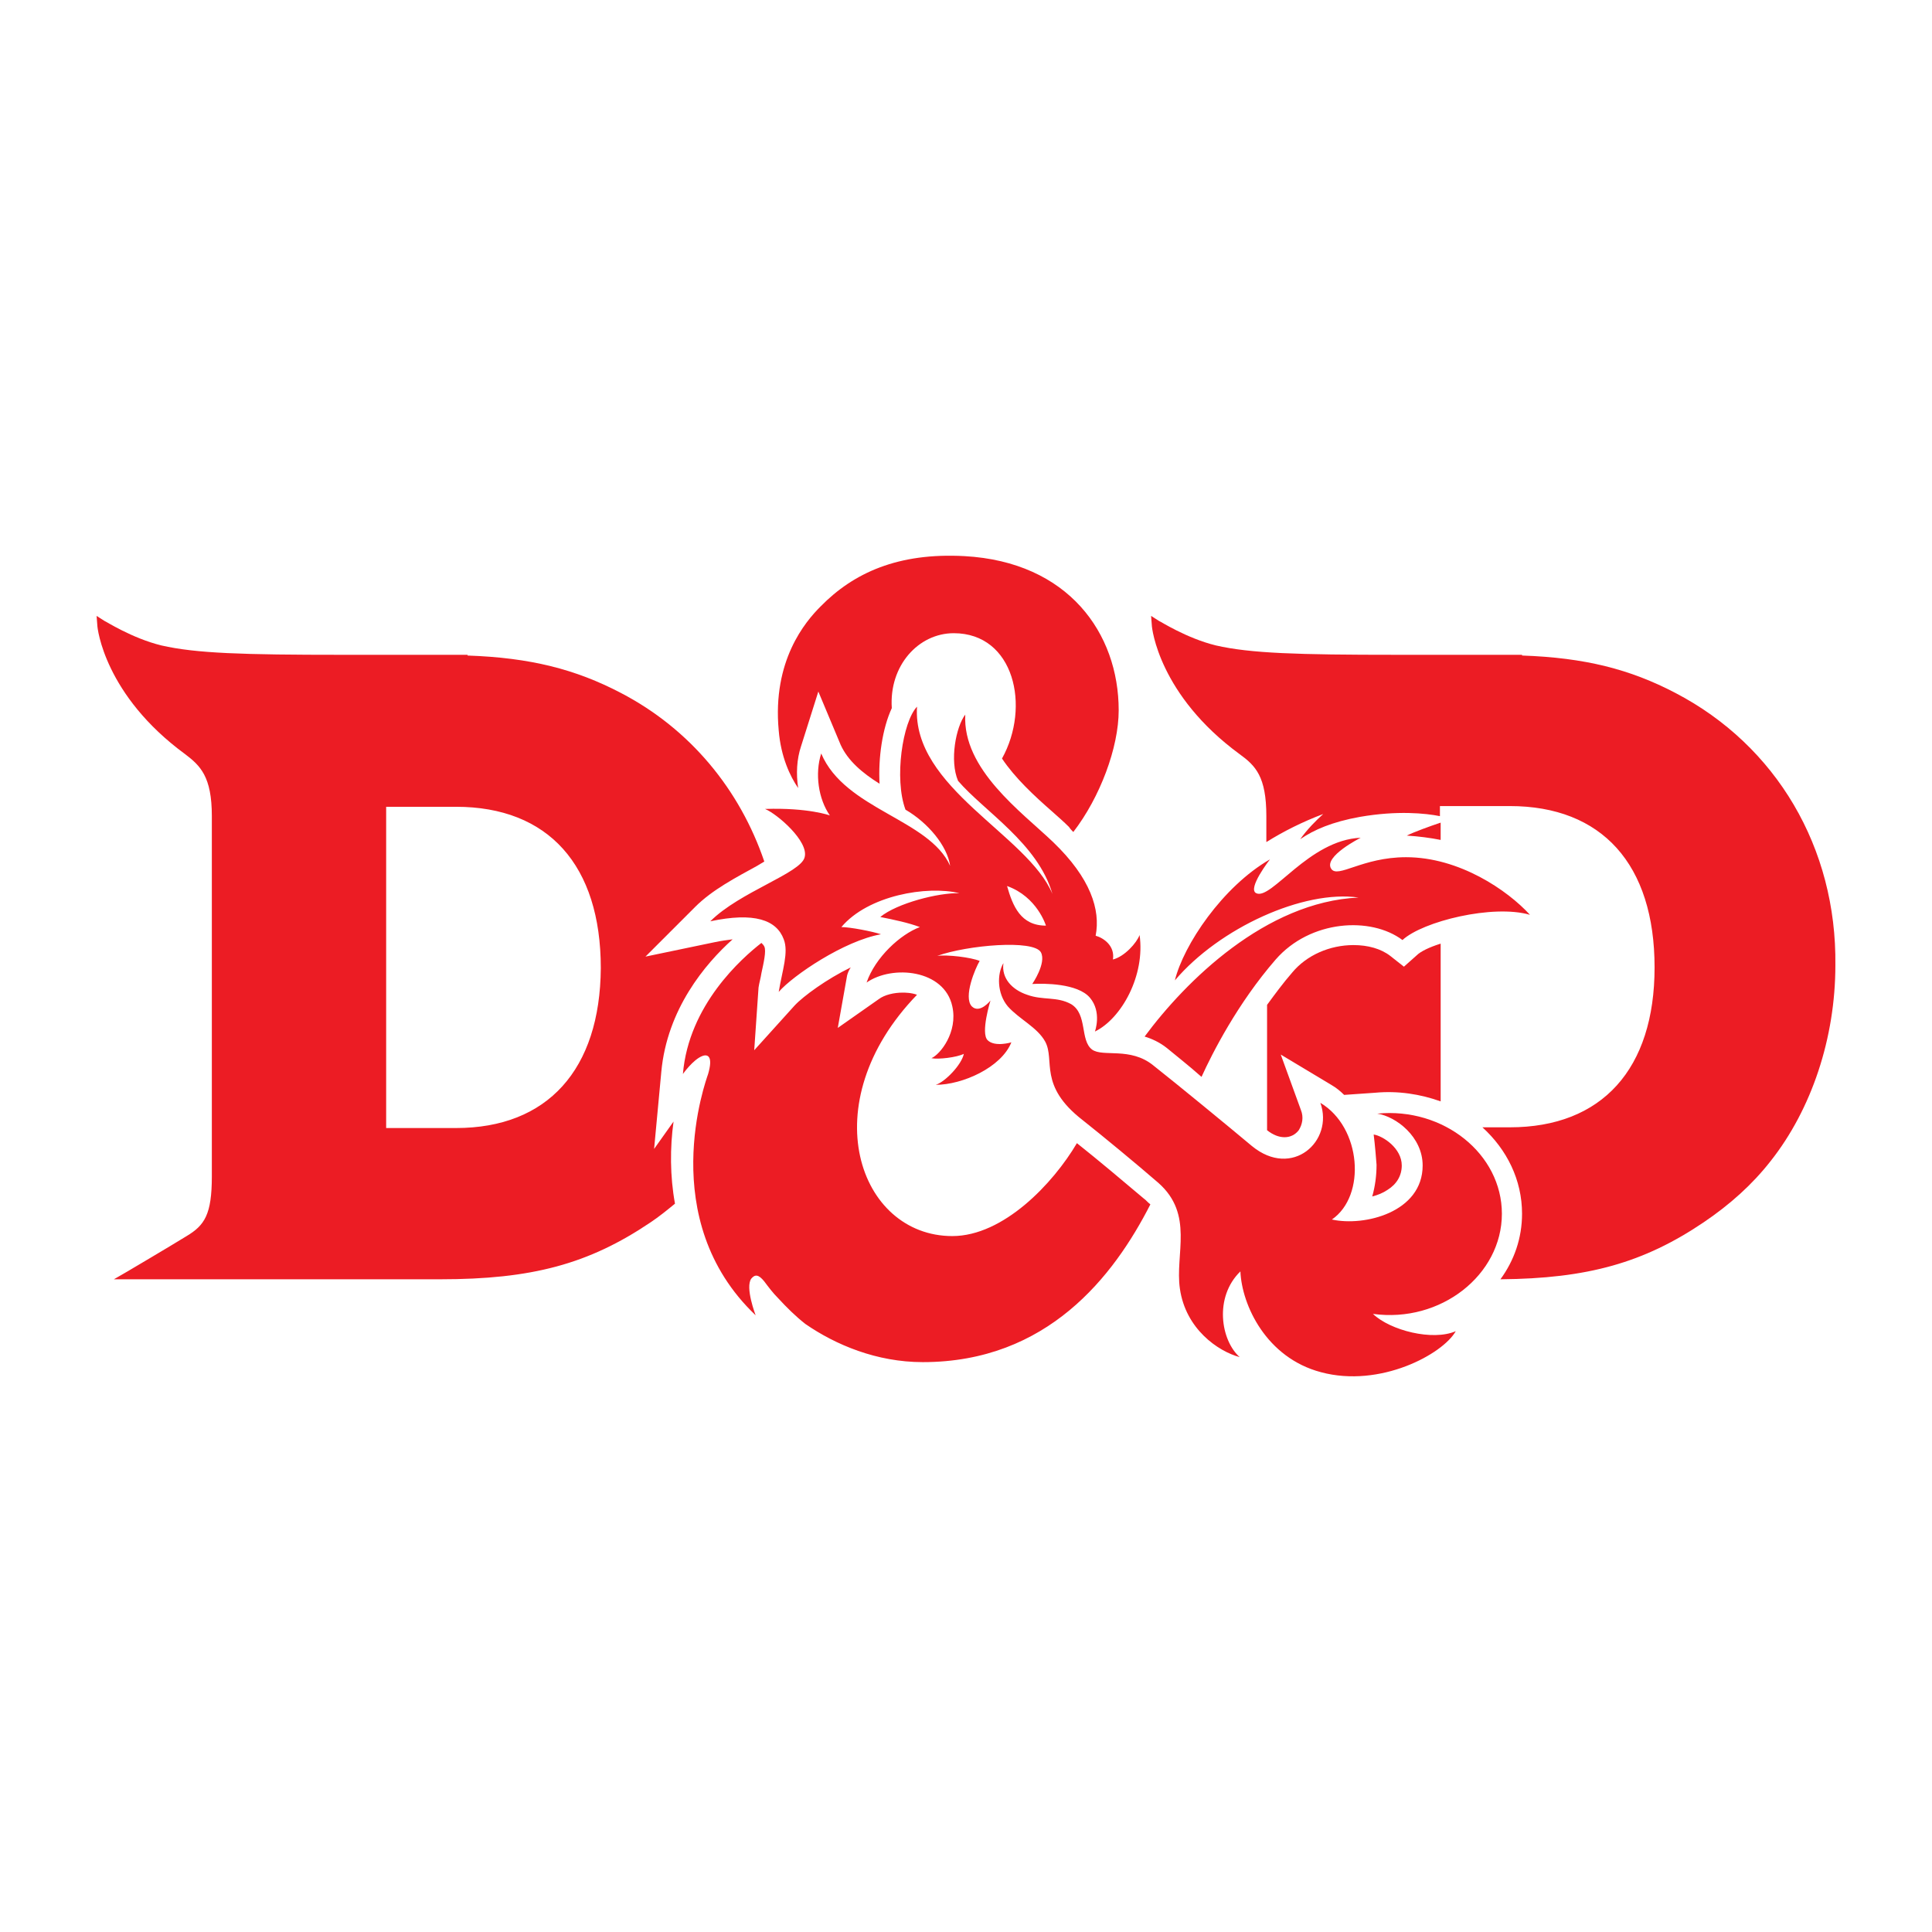 <?xml version="1.0" encoding="iso-8859-1"?>
<!-- Generator: Adobe Illustrator 26.0.1, SVG Export Plug-In . SVG Version: 6.00 Build 0)  -->
<svg version="1.1" id="Layer_1" xmlns="http://www.w3.org/2000/svg" xmlns:xlink="http://www.w3.org/1999/xlink" x="0px" y="0px"
	 viewBox="0 0 500 500" style="enable-background:new 0 0 500 500;" xml:space="preserve">
<g>
</g>
<g>
	<path style="fill:#EC1C24;" d="M118.019,291.934H99.937v-83.139h18.082c23.86,0,37.468,15.099,37.468,41.756
		C155.301,276.835,141.693,291.934,118.019,291.934 M372.841,217.37v-4.474c-2.796,0.932-6.897,2.423-8.761,3.355
		C367.062,216.438,370.045,216.811,372.841,217.37 M174.314,290.256l-5.033,7.084l1.864-19.946
		c1.491-16.218,11.371-27.962,18.455-34.299c-1.305,0.186-2.983,0.373-4.66,0.746l-17.895,3.728l12.862-12.862
		c4.474-4.474,10.625-7.643,16.031-10.625c0.559-0.373,1.305-0.746,1.864-1.118c-6.338-18.641-19.2-34.299-37.096-43.62
		c-11.744-6.152-23.488-9.134-39.705-9.693v-0.186H88.566c-25.725,0-37.841-0.373-46.789-2.423
		c-7.643-1.864-14.54-6.338-14.726-6.338L25,159.397l0.186,2.423c0,0.746,1.864,18.082,22.742,33.367
		c3.915,2.983,6.897,5.779,6.897,16.031v93.205c0,9.88-1.864,12.676-6.524,15.472c-4.847,2.983-15.286,9.134-15.286,9.134
		l-3.542,2.051h84.444c23.674,0,38.4-3.915,54.432-14.726c2.237-1.491,4.287-3.169,6.338-4.847
		C173.382,304.423,173.382,296.967,174.314,290.256 M336.118,292.493c0.932-1.491,1.305-3.355,0.559-5.219l-5.219-14.354
		l13.049,7.829c1.305,0.746,2.423,1.678,3.355,2.61l8.016-0.559c5.965-0.559,11.744,0.373,16.963,2.237v-40.824
		c-2.983,0.932-5.219,2.051-6.152,2.983l-3.355,2.983l-3.542-2.796c-2.423-1.864-5.779-2.796-9.507-2.796
		c-6.152,0-12.117,2.61-15.845,7.084c-2.423,2.796-4.474,5.592-6.524,8.388v32.435C330.899,294.917,334.254,294.917,336.118,292.493
		 M433.611,179.342c-11.744-6.152-23.488-9.134-39.705-9.693v-0.186H361.47c-25.725,0-37.841-0.373-46.789-2.423
		c-7.643-1.864-14.54-6.338-14.726-6.338l-2.051-1.305l0.186,2.423c0,0.746,1.864,18.082,22.742,33.367
		c4.101,2.983,6.897,5.779,6.897,16.031v6.711c4.474-2.796,9.32-5.219,14.726-7.27c-1.864,1.678-4.101,3.915-5.965,6.524
		c3.542-2.423,8.202-4.474,15.472-5.779c9.693-1.678,16.963-0.932,20.691-0.186v-2.61h18.082c23.86,0,37.468,15.099,37.468,41.756
		c0,26.284-13.608,41.383-37.468,41.383h-7.084c6.338,5.779,10.253,13.608,10.253,22.369c0,6.338-2.051,12.117-5.592,16.963
		c22.556-0.186,37.096-4.287,52.568-14.726c6.897-4.66,12.676-9.88,17.336-15.845c10.625-13.422,16.777-31.876,16.777-50.703
		C475.366,219.421,459.708,192.95,433.611,179.342"/>
	<path style="fill:#EC1C24;" d="M201.53,189.036c-1.678-18.082,6.897-28.148,10.812-32.062c8.575-8.761,20.132-13.981,37.282-13.049
		c26.843,1.491,39.892,19.946,39.892,39.892c0,9.693-4.847,22.556-11.744,31.503c-0.373-0.373-0.746-0.746-1.118-1.305
		c-1.305-1.305-2.796-2.61-4.474-4.101c-4.474-3.915-9.507-8.575-12.862-13.608c7.456-13.421,3.169-32.435-12.489-32.435
		c-9.134,0-16.777,8.388-16.031,19.387c-2.423,5.219-3.542,12.862-3.169,19.573c-4.474-2.796-8.202-5.965-10.066-10.066
		l-5.779-13.794l-4.474,14.167c-1.118,3.355-1.305,7.084-0.746,10.812l0,0C204.513,200.966,202.089,195.933,201.53,189.036
		 M183.821,238.434c7.643-7.643,23.488-12.489,24.42-16.59c1.118-4.101-7.084-11.185-10.253-12.489
		c11.185-0.373,16.777,1.678,16.777,1.678c-2.983-4.287-3.915-10.812-2.237-16.031c6.152,14.54,27.961,16.963,33.367,29.08
		c-0.746-5.219-5.779-11.185-11.557-14.54c-2.983-8.016-0.746-22.742,2.983-26.657c-1.305,21.064,28.707,33.181,35.045,48.467
		c-3.728-13.049-17.709-21.437-24.42-29.266c-2.237-5.219-0.559-13.981,1.864-17.15c-0.746,14.167,14.54,25.165,22.742,32.995
		c9.693,9.32,12.303,17.523,10.998,24.233c2.051,0.559,5.033,2.61,4.474,6.152c2.983-0.746,6.152-4.287,6.897-6.338
		c1.491,10.439-4.66,21.624-11.557,24.979c0,0,1.864-5.033-1.305-8.761c-3.169-3.728-11.93-3.728-14.913-3.542
		c0,0,3.728-5.406,2.237-8.202c-1.864-3.355-19.014-1.864-26.843,0.932c2.61-0.373,8.761,0.373,10.998,1.305
		c-1.118,1.864-4.287,9.32-2.051,11.744c2.051,2.051,4.847-1.491,4.847-1.491s-2.61,8.388-0.746,10.253
		c1.864,1.864,6.152,0.559,6.152,0.559c-2.61,6.524-12.676,10.998-19.573,10.998c2.423-0.746,6.711-5.219,7.27-8.016
		c-1.864,0.932-6.711,1.491-8.388,1.118c2.237-0.932,6.897-6.711,5.406-13.422c-2.051-9.507-15.472-10.812-22.183-6.152
		c2.237-6.524,8.761-12.489,13.794-14.354c-2.983-1.118-6.524-1.864-10.253-2.61c4.287-3.542,15.099-6.338,20.505-6.152
		c-8.388-2.051-23.674,0.559-30.571,8.761c2.237,0,8.016,1.118,10.253,1.864c-9.507,1.678-22.742,10.625-26.47,14.913
		c0.932-5.592,2.61-10.253,1.305-13.608C200.971,238.061,195.192,236.011,183.821,238.434 M270.688,239.553
		c0,0-2.237-7.456-10.066-10.253C262.113,234.52,264.164,239.553,270.688,239.553 M388.686,314.117
		c0-15.472-15.099-27.589-32.249-25.911c4.847,0.746,11.744,5.965,11.744,13.422c0,12.117-15.099,15.845-23.488,13.981
		c8.948-6.152,7.643-23.86-2.983-30.198c3.542,9.88-7.27,19.759-17.709,11.185c-5.779-4.847-19.387-16.031-25.538-20.878
		c-5.965-4.847-13.049-2.051-15.845-4.101c-3.169-2.423-1.118-9.134-5.406-11.744c-3.728-2.051-7.27-0.932-11.371-2.423
		c-3.915-1.305-6.711-4.287-6.152-8.202c-1.678,2.796-1.678,7.829,1.118,11.185c2.983,3.355,7.643,5.406,9.693,9.134
		c2.61,4.847-1.864,11.371,9.693,20.319c5.406,4.287,13.981,11.371,19.573,16.218c9.32,8.202,4.287,18.455,5.592,27.402
		c1.491,10.439,9.88,16.218,15.472,17.709c-4.847-4.287-6.711-15.472,0.186-22.183c0.373,8.761,6.711,22.369,20.878,26.097
		c15.286,4.101,31.503-4.66,34.859-10.625c-5.965,2.61-16.963-0.186-21.437-4.474C372.841,342.451,388.686,329.962,388.686,314.117
		 M296.04,310.202c-4.847-4.101-11.93-10.066-17.336-14.354c-6.152,10.439-19.014,24.047-32.249,24.047
		c-24.233,0-36.35-34.299-9.134-62.447c-1.491-0.559-3.169-0.559-3.728-0.559c-2.237,0-4.66,0.559-6.152,1.678l-10.625,7.456
		l2.423-13.608c0.186-0.746,0.559-1.491,0.932-2.051c-6.152,2.983-12.303,7.456-14.54,9.88l-10.439,11.557l1.118-16.218
		c0.186-1.305,0.559-2.423,0.746-3.728c0.559-2.61,1.305-5.779,0.746-6.897c-0.186-0.373-0.373-0.559-0.746-0.932
		c-5.033,3.915-18.827,16.031-20.319,33.927c0,0,2.61-3.728,5.033-4.66c1.491-0.559,2.796,0.186,1.491,4.66
		c-0.559,1.678-13.794,37.655,12.303,62.447c0,0-2.796-7.27-1.118-9.507c0.932-1.118,1.864-1.118,3.355,0.746
		c1.118,1.491,2.237,2.983,3.542,4.287l0,0c2.237,2.423,4.474,4.66,7.084,6.711c7.829,5.406,18.455,9.88,30.385,9.88
		c32.249,0,49.399-22.183,58.906-40.824C296.972,311.134,296.599,310.575,296.04,310.202 M351.59,232.283
		c-24.047,1.118-44.738,21.624-55.364,35.977c1.864,0.559,3.915,1.491,5.779,2.983c2.237,1.864,5.592,4.474,8.948,7.456
		c2.796-6.152,9.32-19.014,19.2-30.385c8.948-10.253,24.606-11.185,32.808-5.033c5.219-4.847,23.488-9.32,32.995-6.524
		c-5.779-6.338-18.268-14.913-32.062-14.913c-11.371,0-17.709,5.592-19.387,2.983c-2.051-3.169,7.643-8.016,7.643-8.016
		c-13.422,0.559-23.115,16.218-27.029,14.354c-2.423-1.118,3.542-8.761,3.542-8.761c-12.303,7.084-22.369,22.183-24.606,31.317
		C315.613,240.112,337.423,230.232,351.59,232.283 M355.505,293.612c2.423,0.373,7.27,3.542,7.27,8.016
		c0,2.61-1.305,4.847-3.728,6.338c-1.118,0.746-2.423,1.305-3.915,1.678c0.746-2.61,1.118-5.406,1.118-8.202
		C355.878,296.408,355.505,293.612,355.505,293.612"/>
</g>
</svg>
